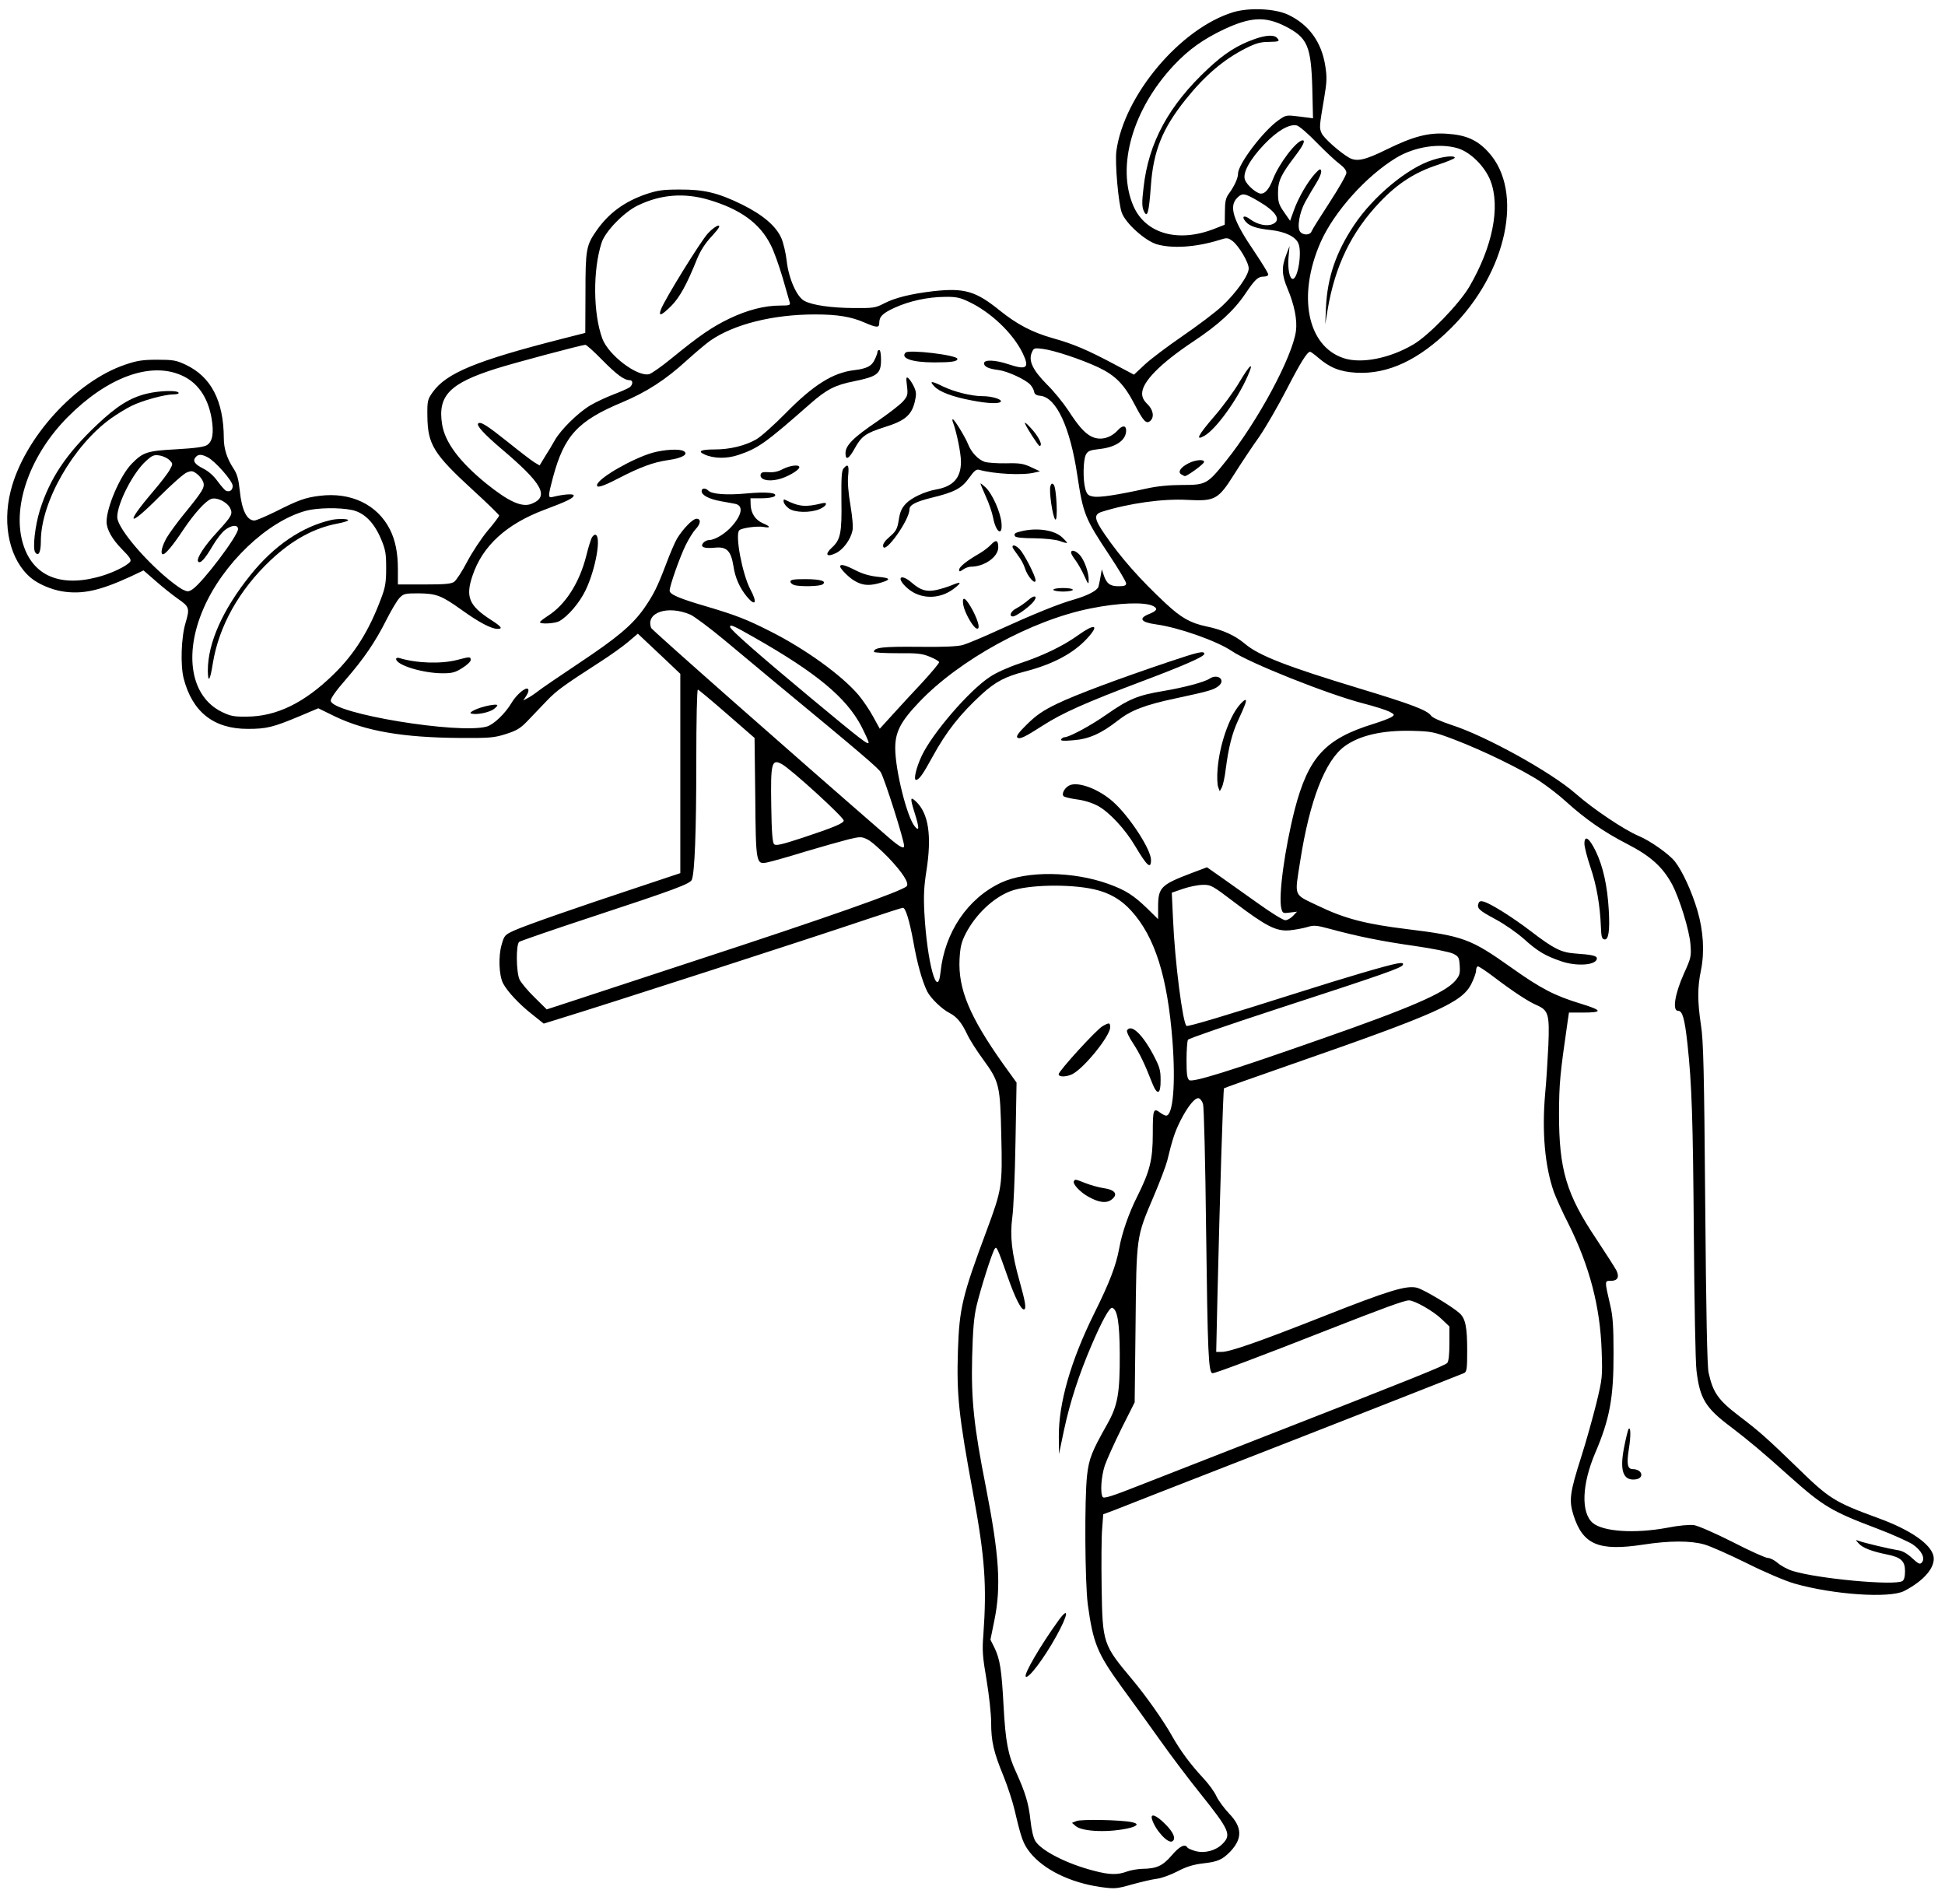 <?xml version="1.0" standalone="no"?>
<!DOCTYPE svg PUBLIC "-//W3C//DTD SVG 20010904//EN"
 "http://www.w3.org/TR/2001/REC-SVG-20010904/DTD/svg10.dtd">
<svg version="1.0" xmlns="http://www.w3.org/2000/svg"
 width="1095pt" height="1072pt" viewBox="0 0 1095 1072"
 preserveAspectRatio="xMidYMid meet">

<g transform="translate(0,1072) scale(0.1,-0.1)"
fill="#000000" stroke="none">
<path d="M6945 10652 c-299 -90 -617 -468 -660 -782 -9 -68 12 -301 31 -349
24 -61 131 -156 196 -176 87 -25 217 -17 346 22 50 16 53 16 80 -3 36 -27 92
-121 92 -155 0 -39 -71 -138 -151 -213 -39 -36 -139 -111 -222 -168 -83 -57
-179 -129 -212 -160 l-61 -57 -115 61 c-147 78 -226 112 -341 144 -117 33
-202 78 -298 155 -137 111 -200 129 -375 110 -127 -15 -217 -37 -280 -70 -46
-24 -59 -26 -170 -25 -127 1 -231 16 -276 40 -43 22 -89 126 -100 225 -5 45
-19 103 -30 128 -30 69 -105 132 -222 190 -135 66 -214 85 -352 84 -92 0 -122
-4 -188 -26 -122 -42 -210 -107 -278 -204 -59 -84 -63 -107 -63 -353 l-1 -224
-130 -33 c-486 -124 -653 -193 -730 -302 -28 -40 -30 -48 -29 -134 2 -159 34
-212 260 -419 79 -72 144 -136 144 -140 0 -5 -29 -44 -65 -86 -35 -42 -87
-121 -115 -174 -28 -54 -61 -104 -73 -113 -17 -12 -53 -15 -169 -15 l-148 0 0
88 c0 91 -15 163 -45 222 -71 140 -220 211 -395 189 -82 -10 -120 -24 -247
-88 -57 -28 -111 -51 -121 -51 -42 0 -71 58 -82 167 -7 66 -15 95 -35 125 -37
56 -55 112 -55 172 -1 210 -72 346 -215 413 -53 25 -71 28 -160 28 -82 0 -114
-5 -181 -28 -280 -95 -570 -415 -644 -711 -49 -195 -4 -390 114 -489 42 -35
115 -66 177 -76 112 -18 211 4 381 82 l76 36 69 -60 c37 -33 94 -78 125 -100
64 -44 67 -53 43 -134 -25 -81 -30 -239 -11 -314 49 -189 169 -284 361 -284
105 0 142 9 288 70 l109 46 96 -47 c173 -82 381 -118 702 -120 167 -1 192 1
258 22 62 20 81 31 125 77 29 30 77 80 107 112 55 57 94 85 300 218 58 37 129
88 158 113 l53 45 37 -35 c20 -19 74 -70 120 -113 l82 -78 0 -561 0 -561 -252
-84 c-344 -114 -611 -207 -681 -238 -55 -25 -58 -28 -73 -81 -19 -65 -15 -172
8 -217 24 -46 91 -118 164 -175 l65 -52 87 27 c253 77 1388 444 1732 560 107
36 198 65 203 65 15 0 36 -68 58 -185 22 -128 51 -229 79 -286 20 -39 83 -100
127 -122 40 -21 67 -54 97 -117 14 -31 55 -95 91 -144 91 -125 96 -144 102
-428 7 -284 4 -302 -82 -534 -137 -367 -154 -437 -162 -675 -8 -253 4 -366 86
-809 66 -358 77 -515 57 -795 -7 -85 -4 -123 18 -251 14 -84 26 -192 26 -240
0 -107 14 -167 70 -303 23 -57 51 -143 62 -190 38 -162 48 -189 86 -238 77
-97 226 -170 396 -195 81 -11 90 -11 178 14 51 14 114 29 140 32 26 3 79 22
117 42 52 27 88 38 146 45 80 9 106 20 151 66 70 74 68 138 -8 216 -27 29 -58
71 -69 94 -10 24 -44 71 -76 105 -72 77 -128 154 -173 233 -47 85 -147 227
-225 320 -166 198 -168 204 -173 520 -2 138 -1 286 3 330 l6 81 62 23 c34 13
145 57 247 97 102 40 239 93 305 119 571 222 1403 549 1418 556 15 8 17 25 17
127 0 132 -10 179 -42 209 -40 37 -200 133 -240 144 -59 15 -156 -14 -528
-161 -365 -144 -526 -200 -572 -200 l-31 0 7 313 c13 546 32 1167 37 1171 2 2
168 61 369 131 834 290 972 352 1024 458 14 28 26 61 26 74 0 13 5 23 11 23 5
0 45 -26 87 -58 112 -85 196 -140 245 -161 64 -28 71 -52 64 -224 -4 -78 -11
-200 -18 -272 -19 -216 -2 -409 49 -555 11 -30 47 -111 82 -179 119 -238 179
-468 187 -716 5 -146 4 -154 -30 -295 -20 -80 -58 -217 -86 -304 -63 -198 -69
-241 -43 -324 53 -167 141 -205 392 -167 148 23 268 23 345 1 33 -9 141 -57
240 -106 102 -51 218 -100 267 -114 221 -63 536 -84 618 -42 114 59 178 136
165 197 -15 68 -131 148 -310 213 -251 92 -277 109 -467 295 -159 154 -204
194 -317 280 -118 90 -147 131 -172 244 -8 35 -14 336 -19 952 -6 741 -10 919
-24 1005 -20 134 -20 212 0 308 21 103 14 221 -20 337 -32 108 -85 223 -127
276 -32 41 -140 117 -203 143 -81 34 -256 151 -356 239 -138 121 -507 325
-698 386 -60 20 -108 41 -115 52 -22 31 -108 64 -402 153 -413 125 -568 186
-645 251 -58 49 -127 80 -219 99 -89 19 -141 48 -228 129 -146 136 -254 259
-342 387 -61 88 -65 114 -18 129 152 48 345 75 482 67 156 -8 173 1 265 147
39 62 101 155 139 208 37 54 106 173 154 266 78 151 116 213 133 213 3 0 24
-15 46 -34 65 -56 123 -79 213 -84 179 -10 354 72 533 250 316 313 414 771
211 992 -62 68 -125 96 -231 103 -106 8 -192 -15 -341 -88 -123 -61 -170 -71
-213 -46 -53 31 -143 111 -154 138 -13 30 -13 35 15 199 15 88 16 117 6 179
-21 135 -93 234 -211 289 -74 34 -216 40 -305 14z m291 -80 c125 -64 145 -110
152 -348 l4 -170 -76 10 c-74 9 -76 9 -116 -19 -87 -60 -230 -249 -230 -302 0
-26 -21 -72 -53 -115 -16 -22 -21 -44 -21 -100 l-1 -73 -56 -22 c-204 -81
-389 -30 -458 127 -97 223 -4 547 229 794 82 87 163 145 281 201 150 70 232
74 345 17z m179 -657 c50 -51 107 -104 128 -119 23 -17 37 -35 37 -49 0 -12
-43 -87 -95 -167 -52 -80 -98 -153 -101 -162 -7 -22 -47 -24 -64 -3 -19 23 -5
108 28 168 16 29 43 75 61 104 18 28 31 59 29 70 -3 15 -8 14 -34 -14 -42 -46
-93 -133 -119 -205 l-22 -61 -34 49 c-30 43 -34 57 -34 109 0 67 16 101 99
210 42 55 56 85 40 85 -34 0 -134 -131 -168 -220 -21 -54 -43 -80 -67 -80 -24
0 -79 47 -90 78 -15 38 28 115 109 200 73 76 140 115 182 106 14 -3 65 -47
115 -99z m793 -30 c71 -22 151 -101 183 -182 57 -148 12 -373 -119 -597 -57
-97 -228 -274 -315 -325 -134 -79 -294 -110 -393 -77 -205 68 -261 353 -129
653 76 171 256 372 426 475 103 62 243 84 347 53z m-1124 -297 c101 -59 131
-107 82 -129 -33 -15 -85 -4 -127 26 -36 28 -53 17 -24 -15 22 -24 62 -37 140
-45 81 -9 140 -38 155 -76 21 -49 -3 -199 -32 -199 -18 0 -29 57 -24 120 l6
65 -19 -50 c-27 -70 -25 -113 8 -191 38 -90 55 -175 47 -237 -20 -146 -213
-506 -394 -732 -105 -131 -113 -135 -247 -135 -71 0 -142 -7 -200 -20 -168
-37 -268 -52 -301 -45 -28 5 -35 12 -44 43 -14 51 -12 162 3 192 11 21 22 26
74 32 96 10 153 50 153 105 0 29 -21 30 -46 2 -43 -47 -102 -61 -152 -35 -37
20 -71 58 -128 146 -27 41 -81 108 -121 147 -80 81 -105 134 -83 181 10 23 14
24 61 18 67 -9 214 -58 313 -104 96 -46 145 -95 205 -211 48 -92 64 -109 86
-91 25 21 18 63 -15 95 -21 20 -30 38 -30 60 0 65 101 168 287 292 142 94 230
175 293 268 56 83 72 98 105 98 14 0 25 5 25 12 0 8 -35 64 -77 127 -121 177
-146 256 -98 304 29 29 42 27 119 -18z m-3093 7 c178 -53 287 -132 348 -254
18 -34 47 -117 67 -184 19 -67 37 -130 40 -139 5 -16 -2 -18 -53 -18 -89 0
-185 -25 -286 -73 -99 -48 -168 -95 -326 -224 -56 -46 -112 -85 -126 -89 -66
-17 -229 106 -264 200 -52 141 -54 386 -4 540 20 63 126 172 203 209 130 63
262 73 401 32z m1464 -574 c124 -59 247 -176 302 -288 41 -85 24 -98 -81 -63
-72 24 -136 27 -136 5 0 -19 25 -31 82 -38 52 -7 153 -54 179 -83 10 -11 19
-28 21 -39 2 -14 12 -21 35 -23 90 -9 168 -178 208 -447 33 -219 43 -243 181
-451 52 -78 94 -149 94 -158 0 -12 -10 -16 -43 -16 -48 0 -68 15 -84 65 l-10
30 -7 -40 c-4 -22 -9 -48 -12 -58 -7 -21 -59 -49 -138 -72 -83 -23 -228 -82
-419 -169 -89 -41 -182 -80 -207 -87 -31 -8 -109 -12 -252 -10 -198 2 -248 -4
-248 -28 0 -5 60 -8 133 -8 112 1 139 -2 182 -20 27 -11 50 -24 52 -30 2 -5
-41 -56 -94 -114 -54 -57 -130 -140 -169 -183 l-71 -78 -38 69 c-20 37 -57 91
-81 120 -96 113 -302 261 -499 360 -132 67 -195 91 -357 139 -154 45 -208 68
-208 89 0 28 58 191 91 258 17 34 41 73 55 88 29 30 32 59 5 59 -20 0 -74 -54
-109 -111 -12 -20 -40 -85 -62 -144 -50 -132 -71 -173 -125 -251 -67 -94 -152
-165 -364 -306 -108 -72 -212 -143 -231 -158 -19 -15 -46 -33 -60 -40 l-24
-13 18 28 c11 17 14 31 8 37 -12 12 -65 -32 -93 -80 -36 -60 -100 -121 -139
-132 -158 -44 -868 73 -878 145 -1 13 27 54 83 118 105 121 168 214 230 337
26 52 59 107 73 123 24 25 31 27 106 27 104 -1 131 -12 246 -94 96 -69 166
-106 201 -106 32 0 22 13 -39 52 -122 79 -142 129 -102 247 56 168 191 291
404 371 129 48 166 67 166 81 0 11 -56 7 -117 -8 -29 -7 -29 0 1 113 63 232
139 315 388 419 138 58 245 127 363 235 50 45 109 95 133 112 134 93 353 148
591 148 127 0 204 -13 279 -46 67 -29 82 -30 82 -3 0 37 18 55 87 87 84 38
185 60 283 61 63 1 85 -4 135 -28z m-2065 -327 c83 -84 124 -114 155 -114 19
0 20 -24 0 -40 -8 -6 -48 -24 -90 -40 -42 -16 -102 -44 -132 -62 -70 -42 -166
-137 -200 -197 -14 -25 -39 -67 -56 -93 l-29 -48 -29 17 c-15 9 -83 61 -150
115 -118 94 -154 117 -167 104 -11 -11 34 -60 129 -141 232 -196 273 -269 174
-310 -55 -24 -130 10 -260 115 -148 121 -230 230 -246 331 -26 161 42 231 301
313 103 33 480 133 505 135 6 1 49 -38 95 -85z m-2370 -86 c91 -39 150 -122
171 -242 14 -82 6 -131 -25 -151 -16 -11 -67 -18 -172 -24 -166 -9 -188 -16
-252 -81 -65 -66 -142 -245 -142 -327 0 -43 31 -98 87 -155 45 -45 54 -60 45
-71 -22 -26 -111 -68 -188 -87 -219 -56 -370 17 -419 205 -54 208 49 488 255
696 222 224 464 314 640 237z m-66 -478 c20 -20 20 -21 2 -54 -10 -19 -53 -75
-95 -124 -161 -189 -140 -205 36 -28 68 68 138 130 154 136 27 11 34 10 57 -7
15 -11 31 -32 36 -46 11 -30 -3 -52 -109 -182 -36 -44 -79 -103 -96 -131 -28
-49 -38 -94 -21 -94 14 0 57 52 112 135 63 94 126 164 158 176 31 12 88 -15
107 -50 17 -34 11 -45 -72 -136 -72 -77 -118 -149 -108 -165 11 -17 38 12 82
87 21 36 52 76 69 89 37 29 74 32 74 6 0 -38 -199 -301 -256 -339 -23 -15 -28
-15 -57 -1 -18 9 -66 45 -107 81 -138 121 -260 274 -260 326 0 77 89 250 161
315 36 33 46 37 77 32 20 -3 45 -15 56 -26z m215 16 c44 -23 141 -134 141
-161 0 -24 -16 -36 -37 -28 -7 3 -28 27 -48 54 -22 31 -52 57 -80 71 -48 24
-62 43 -44 64 15 18 33 18 68 0z m813 -297 c69 -15 124 -70 164 -165 25 -60
28 -81 28 -164 0 -79 -5 -108 -29 -170 -67 -180 -149 -311 -267 -426 -165
-161 -321 -237 -488 -238 -74 -1 -93 3 -142 27 -173 85 -215 321 -103 580 110
255 360 493 578 552 64 17 188 19 259 4z m4511 -541 c27 -14 20 -27 -23 -44
-63 -25 -48 -47 40 -59 125 -17 341 -93 425 -150 99 -67 540 -243 741 -295 63
-16 128 -37 146 -46 29 -15 30 -18 14 -29 -9 -7 -56 -25 -104 -40 -272 -84
-366 -187 -443 -482 -56 -221 -93 -488 -75 -558 7 -26 10 -27 47 -22 l41 5
-23 -24 c-12 -13 -32 -24 -43 -24 -12 0 -80 42 -151 93 -72 51 -166 118 -210
149 l-80 56 -85 -32 c-176 -67 -190 -81 -190 -194 l0 -66 -62 61 c-77 74 -121
102 -217 137 -199 72 -461 75 -606 7 -187 -88 -317 -279 -340 -504 -17 -161
-76 56 -91 336 -5 93 -2 148 11 231 32 201 13 328 -59 395 -32 30 -33 19 -6
-67 26 -83 26 -105 0 -74 -44 53 -110 317 -110 441 0 90 30 149 133 257 226
239 634 463 966 529 158 32 307 38 354 13z m-2606 -48 c22 -10 108 -74 190
-142 81 -68 211 -176 288 -240 488 -403 581 -483 594 -506 25 -47 131 -382
131 -414 0 -19 -26 -5 -84 45 -568 493 -1335 1170 -1340 1182 -33 87 93 130
221 75z m364 -131 c346 -197 512 -335 597 -495 23 -45 42 -87 42 -93 0 -18
-35 9 -330 254 -293 244 -450 382 -450 396 0 16 15 10 141 -62z m-158 -428
l155 -135 4 -330 c3 -376 5 -383 66 -371 20 4 115 30 211 60 97 29 208 60 247
70 67 16 74 16 107 0 20 -9 72 -55 117 -101 82 -86 121 -147 104 -163 -28 -28
-445 -175 -1179 -415 -313 -103 -632 -208 -709 -233 l-138 -45 -69 68 c-38 37
-76 83 -84 100 -19 41 -21 197 -2 212 6 5 191 69 410 141 468 154 553 186 562
209 16 42 25 268 25 655 0 248 4 417 9 415 5 -1 79 -63 164 -137z m4097 -145
c162 -62 385 -171 481 -235 42 -28 107 -78 144 -112 109 -99 217 -174 346
-240 132 -68 199 -129 252 -226 42 -79 98 -259 104 -339 5 -67 4 -75 -37 -165
-51 -114 -66 -209 -33 -209 25 0 37 -41 53 -185 25 -231 31 -426 36 -1075 3
-377 9 -722 15 -766 19 -157 50 -209 193 -316 101 -77 179 -142 329 -277 192
-171 237 -198 496 -296 85 -32 175 -73 200 -89 49 -34 71 -77 51 -101 -11 -13
-19 -9 -55 24 -29 27 -56 42 -82 45 -45 7 -189 41 -218 52 -20 7 -20 7 -1 -14
21 -25 77 -46 158 -62 80 -16 103 -37 103 -94 0 -31 -5 -50 -15 -56 -43 -27
-477 13 -618 57 -29 9 -67 30 -84 45 -17 15 -42 28 -55 28 -13 0 -102 40 -199
90 -97 49 -195 92 -218 95 -24 3 -86 -2 -150 -15 -184 -34 -362 -22 -420 28
-66 59 -60 216 14 391 83 194 105 314 104 566 0 145 -4 208 -18 265 -33 143
-33 140 3 140 37 0 49 20 32 57 -7 14 -58 94 -113 177 -170 253 -211 392 -211
706 1 175 5 218 49 523 l7 47 76 0 c116 0 114 12 -6 49 -152 46 -228 86 -397
206 -227 161 -269 176 -586 215 -230 28 -350 59 -497 130 -144 69 -135 47
-103 253 53 340 140 566 250 646 85 62 214 91 380 87 110 -3 121 -5 240 -50z
m-3789 -137 c51 -27 349 -299 349 -318 0 -15 -54 -38 -232 -97 -119 -39 -150
-46 -160 -36 -9 9 -14 69 -16 217 -4 239 2 265 59 234z m1758 -705 c86 -19
153 -58 209 -120 134 -147 205 -372 233 -736 18 -240 3 -418 -36 -418 -6 0
-20 7 -31 15 -41 31 -44 22 -44 -116 0 -147 -16 -212 -89 -357 -46 -92 -85
-203 -100 -289 -18 -98 -55 -194 -141 -367 -132 -266 -200 -505 -199 -691 l1
-100 28 134 c34 159 84 312 154 476 60 140 103 218 118 213 29 -10 41 -84 42
-258 1 -223 -11 -291 -70 -396 -88 -156 -103 -194 -114 -289 -15 -135 -12
-600 4 -726 30 -218 53 -275 189 -463 57 -77 152 -210 213 -295 60 -85 163
-222 230 -305 167 -209 178 -234 126 -286 -38 -38 -100 -54 -152 -40 -21 6
-42 15 -45 20 -14 23 -45 7 -89 -45 -51 -59 -85 -74 -166 -75 -25 -1 -63 -7
-85 -15 -54 -20 -98 -19 -186 4 -152 39 -295 112 -330 167 -12 20 -22 64 -28
120 -10 93 -29 154 -80 267 -46 98 -60 172 -71 373 -11 205 -20 263 -51 328
l-23 46 22 108 c39 191 28 365 -48 753 -67 339 -83 490 -77 729 4 155 10 226
25 290 22 93 86 296 102 320 10 17 15 7 74 -160 40 -114 75 -184 91 -181 14 3
8 41 -25 159 -44 156 -55 253 -41 359 7 48 15 239 18 423 l6 336 -75 104
c-190 268 -254 423 -246 590 4 70 10 96 35 145 56 108 155 202 253 239 96 36
331 41 469 10z m793 -75 c176 -133 232 -162 307 -156 31 3 75 11 99 18 39 12
52 11 130 -10 154 -42 293 -70 477 -96 99 -14 196 -34 215 -43 32 -16 35 -21
38 -69 3 -45 -1 -55 -26 -85 -60 -68 -251 -151 -752 -326 -515 -181 -727 -247
-745 -232 -12 10 -15 35 -15 114 0 55 4 106 8 113 4 7 228 84 497 172 614 200
707 233 713 250 4 11 -4 12 -34 7 -59 -11 -281 -76 -564 -166 -400 -127 -611
-190 -620 -185 -21 13 -66 362 -76 600 l-7 150 64 22 c35 12 85 22 111 22 45
1 54 -4 180 -100z m-179 -1134 c5 -16 13 -331 17 -700 9 -706 13 -815 37 -815
16 0 272 96 638 240 326 128 442 170 467 170 32 0 139 -61 185 -106 l43 -41 0
-94 c0 -61 -4 -101 -12 -111 -13 -15 -176 -81 -1108 -445 -245 -96 -530 -207
-634 -248 -141 -56 -192 -72 -198 -62 -15 23 -8 117 12 178 12 34 54 127 94
208 l74 147 5 434 c5 505 4 495 101 723 36 84 70 175 77 202 29 120 43 163 74
225 41 81 82 132 103 128 9 -2 20 -16 25 -33z"/>
<path d="M7063 10500 c-97 -34 -170 -81 -261 -166 -222 -207 -336 -416 -364
-670 -10 -81 -9 -108 1 -131 20 -44 29 -13 40 138 14 200 65 325 196 489 108
135 214 225 338 288 58 29 84 36 130 36 59 1 65 4 45 24 -17 17 -64 14 -125
-8z"/>
<path d="M8064 9819 c-140 -44 -333 -205 -440 -365 -103 -154 -151 -296 -159
-464 l-4 -95 13 80 c42 249 134 439 295 608 99 104 197 167 322 208 54 18 99
36 99 41 0 14 -62 8 -126 -13z"/>
<path d="M6977 8568 c-30 -51 -94 -138 -141 -192 -92 -107 -109 -140 -55 -109
65 37 185 203 243 336 39 87 14 68 -47 -35z"/>
<path d="M6691 8112 c-44 -22 -62 -49 -41 -62 8 -5 18 -10 21 -10 13 0 103 65
107 78 6 18 -47 15 -87 -6z"/>
<path d="M3986 9407 c-39 -41 -244 -372 -265 -429 -16 -42 3 -35 58 20 47 47
88 121 146 266 19 46 46 88 83 127 39 43 49 59 36 59 -9 0 -36 -19 -58 -43z"/>
<path d="M4940 8739 c0 -6 -7 -26 -16 -44 -17 -37 -45 -50 -117 -59 -118 -14
-229 -84 -382 -240 -66 -67 -141 -134 -167 -149 -63 -36 -148 -57 -235 -57
-77 0 -98 -10 -57 -28 52 -24 126 -25 191 -3 111 37 153 67 403 287 93 82 142
107 249 128 132 27 151 42 151 122 0 30 -4 54 -10 54 -5 0 -10 -5 -10 -11z"/>
<path d="M5098 8735 c-30 -32 38 -55 161 -55 98 0 131 5 131 20 0 21 -274 54
-292 35z"/>
<path d="M5106 8549 c6 -50 4 -58 -21 -87 -15 -18 -81 -69 -145 -113 -136 -92
-180 -136 -180 -180 0 -43 19 -33 52 27 38 69 62 86 169 120 113 35 151 67
169 142 10 43 9 56 -5 86 -9 19 -23 40 -31 47 -12 10 -14 4 -8 -42z"/>
<path d="M5260 8545 c29 -31 103 -59 210 -79 92 -18 156 -20 164 -7 9 13 -50
31 -103 31 -62 0 -159 24 -223 55 -65 32 -78 32 -48 0z"/>
<path d="M5365 8343 c20 -53 45 -173 45 -222 0 -92 -44 -140 -143 -157 -60
-11 -134 -45 -166 -78 -24 -25 -34 -46 -41 -92 -8 -51 -15 -64 -51 -95 -28
-24 -40 -42 -37 -55 10 -45 148 149 148 208 0 26 35 44 128 67 127 31 166 52
208 111 30 42 41 50 58 45 82 -23 244 -32 311 -15 l30 7 -50 23 c-42 20 -64
24 -140 22 -49 -1 -104 3 -121 8 -38 13 -76 54 -94 100 -16 40 -77 140 -86
140 -3 0 -3 -8 1 -17z"/>
<path d="M5771 8335 c11 -27 75 -125 81 -125 16 0 7 28 -20 66 -29 39 -69 78
-61 59z"/>
<path d="M3672 8171 c-112 -33 -296 -138 -310 -178 -7 -23 26 -14 115 32 129
67 202 93 284 105 79 11 117 33 89 50 -23 15 -109 10 -178 -9z"/>
<path d="M4406 8079 c-25 -14 -52 -19 -79 -17 -33 2 -42 -1 -45 -14 -5 -27 39
-40 96 -27 49 10 122 52 122 69 0 17 -53 10 -94 -11z"/>
<path d="M4749 8083 c-11 -12 -13 -53 -12 -177 3 -186 -5 -224 -53 -268 -43
-39 -31 -57 21 -32 41 19 83 75 94 126 5 20 0 76 -11 143 -12 70 -17 131 -13
168 6 58 -1 70 -26 40z"/>
<path d="M5520 7998 c0 -3 14 -37 31 -75 17 -37 35 -90 40 -117 16 -85 55
-108 47 -28 -6 60 -51 162 -89 198 -16 15 -29 25 -29 22z"/>
<path d="M5914 7985 c-10 -24 12 -176 27 -189 16 -15 7 180 -9 196 -9 9 -13 7
-18 -7z"/>
<path d="M3950 7955 c0 -22 41 -44 106 -56 32 -6 69 -13 82 -15 47 -9 41 -58
-14 -122 -37 -44 -99 -82 -132 -82 -11 0 -25 -7 -33 -16 -19 -23 4 -33 65 -27
67 7 91 -17 105 -103 10 -68 36 -124 76 -173 49 -58 60 -34 19 42 -45 86 -87
307 -62 332 13 13 101 25 135 19 43 -8 42 2 -1 20 -43 18 -68 56 -70 104 l-1
37 62 0 c34 0 67 5 74 12 20 19 -46 26 -161 15 -109 -10 -192 -4 -212 16 -17
17 -38 15 -38 -3z"/>
<path d="M4412 7895 c1 -10 15 -27 29 -37 32 -24 120 -26 173 -4 40 17 50 42
14 33 -94 -23 -129 -20 -211 21 -5 2 -7 -4 -5 -13z"/>
<path d="M5752 7730 c-39 -9 -46 -15 -37 -29 4 -7 47 -11 108 -11 61 -1 118
-7 142 -15 21 -8 40 -13 42 -11 2 1 -10 15 -26 30 -43 42 -141 57 -229 36z"/>
<path d="M3331 7692 c-5 -10 -19 -54 -30 -99 -38 -152 -117 -277 -217 -340
-24 -16 -44 -31 -44 -35 0 -13 83 -8 108 5 50 28 114 103 148 173 59 122 92
314 54 314 -5 0 -14 -8 -19 -18z"/>
<path d="M5579 7654 c-13 -14 -44 -38 -69 -52 -69 -40 -110 -73 -110 -89 0
-12 3 -12 22 1 12 9 32 16 43 16 77 0 155 55 155 109 0 41 -13 45 -41 15z"/>
<path d="M5700 7641 c0 -4 14 -25 30 -46 17 -21 35 -55 41 -76 14 -44 59 -95
59 -65 0 23 -63 146 -89 174 -22 22 -41 29 -41 13z"/>
<path d="M6030 7609 c0 -6 11 -25 25 -43 13 -18 36 -57 49 -87 23 -50 25 -52
25 -23 1 42 -25 113 -51 141 -23 24 -48 31 -48 12z"/>
<path d="M4730 7531 c0 -11 42 -55 72 -75 46 -30 83 -35 139 -21 78 21 79 31
2 38 -47 5 -86 16 -127 37 -59 30 -86 37 -86 21z"/>
<path d="M5070 7461 c0 -20 46 -65 84 -82 72 -33 156 -21 221 31 42 33 36 38
-19 15 -19 -8 -57 -20 -84 -26 -57 -12 -89 -2 -139 41 -33 29 -63 39 -63 21z"/>
<path d="M4450 7446 c0 -7 10 -16 23 -20 35 -9 141 -7 157 4 28 18 -10 30 -97
30 -64 0 -83 -3 -83 -14z"/>
<path d="M5930 7400 c0 -5 25 -10 55 -10 30 0 55 5 55 10 0 6 -25 10 -55 10
-30 0 -55 -4 -55 -10z"/>
<path d="M5790 7343 c-19 -17 -50 -38 -67 -47 -33 -16 -45 -46 -20 -46 16 0
84 48 111 78 32 36 13 48 -24 15z"/>
<path d="M5423 7315 c7 -42 54 -126 75 -133 21 -7 13 34 -20 99 -40 75 -64 91
-55 34z"/>
<path d="M2230 7011 c0 -35 151 -81 263 -81 53 0 71 5 110 30 26 16 47 36 47
45 0 19 -5 19 -77 0 -89 -23 -228 -19 -325 11 -10 3 -18 0 -18 -5z"/>
<path d="M2754 6749 c-60 -11 -124 -41 -100 -46 32 -8 104 7 128 27 30 24 23
28 -28 19z"/>
<path d="M826 8504 c-94 -23 -168 -69 -281 -176 -172 -163 -263 -299 -320
-478 -28 -90 -42 -216 -27 -239 19 -26 32 0 32 63 0 220 182 538 395 691 33
23 84 55 113 69 61 31 189 66 239 66 20 0 32 4 28 10 -9 14 -109 11 -179 -6z"/>
<path d="M1865 7793 c-164 -37 -322 -144 -455 -310 -156 -194 -240 -382 -240
-538 1 -74 13 -56 28 40 34 210 148 414 325 581 122 115 245 182 378 207 32 6
59 14 59 19 0 8 -60 9 -95 1z"/>
<path d="M6069 7144 c-85 -61 -197 -115 -330 -159 -63 -21 -134 -53 -167 -76
-118 -78 -324 -318 -383 -444 -31 -66 -47 -135 -32 -135 17 0 39 31 93 130 78
143 156 241 278 353 77 70 133 99 242 127 159 41 275 103 353 189 68 75 41 83
-54 15z"/>
<path d="M6585 6996 c-283 -95 -527 -186 -633 -237 -79 -38 -117 -64 -169
-115 -46 -45 -63 -68 -56 -75 13 -13 41 1 144 67 107 69 240 129 564 251 231
87 345 137 345 152 0 19 -31 12 -195 -43z"/>
<path d="M6810 6900 c-30 -20 -143 -50 -262 -70 -143 -24 -194 -45 -321 -134
-89 -62 -208 -126 -234 -126 -6 0 -15 -5 -19 -12 -5 -8 13 -10 68 -5 86 6 157
37 250 110 75 59 153 89 328 126 187 40 214 48 241 70 41 33 -5 71 -51 41z"/>
<path d="M6977 6750 c-58 -69 -111 -223 -122 -357 -4 -43 -2 -89 3 -103 l9
-24 12 22 c6 12 17 59 22 105 16 121 35 197 68 269 42 90 52 118 42 118 -5 0
-20 -13 -34 -30z"/>
<path d="M6023 6300 c-27 -11 -49 -48 -35 -62 5 -5 39 -13 75 -18 40 -5 85
-19 117 -36 65 -35 155 -132 211 -227 67 -113 89 -132 89 -78 0 60 -123 248
-215 329 -79 70 -193 113 -242 92z"/>
<path d="M8920 5970 c0 -16 15 -76 34 -132 35 -103 54 -215 59 -338 2 -52 5
-65 19 -68 24 -5 32 49 25 167 -8 135 -32 244 -73 329 -37 76 -64 94 -64 42z"/>
<path d="M8324 5636 c-11 -29 3 -41 94 -90 51 -27 121 -76 162 -112 75 -68
120 -95 209 -125 89 -31 201 -22 201 16 0 15 -27 21 -126 28 -76 6 -118 27
-247 126 -104 79 -223 154 -265 166 -15 4 -24 2 -28 -9z"/>
<path d="M9168 2675 c-3 -6 -14 -48 -23 -94 -28 -136 -9 -196 60 -189 54 5 43
57 -12 58 -31 0 -36 28 -23 113 12 72 11 131 -2 112z"/>
<path d="M6208 4944 c-33 -17 -248 -253 -248 -271 0 -17 44 -16 78 1 67 35
212 215 212 263 0 27 -5 28 -42 7z"/>
<path d="M6345 4920 c-4 -6 11 -39 34 -73 39 -60 66 -117 107 -222 29 -74 49
-67 48 16 0 57 -6 75 -43 145 -62 115 -123 171 -146 134z"/>
<path d="M6046 4071 c-9 -14 32 -59 77 -85 62 -36 107 -42 137 -17 36 29 17
54 -48 63 -27 4 -73 17 -101 28 -59 23 -58 23 -65 11z"/>
<path d="M5959 1598 c-101 -140 -197 -304 -184 -316 15 -14 104 105 172 228
67 121 74 173 12 88z"/>
<path d="M6486 478 c19 -61 90 -138 114 -123 22 14 7 50 -39 96 -52 53 -87 65
-75 27z"/>
<path d="M6060 469 l-25 -10 22 -19 c40 -32 194 -37 306 -9 44 12 48 24 8 32
-62 13 -286 17 -311 6z"/>
</g>
</svg>
